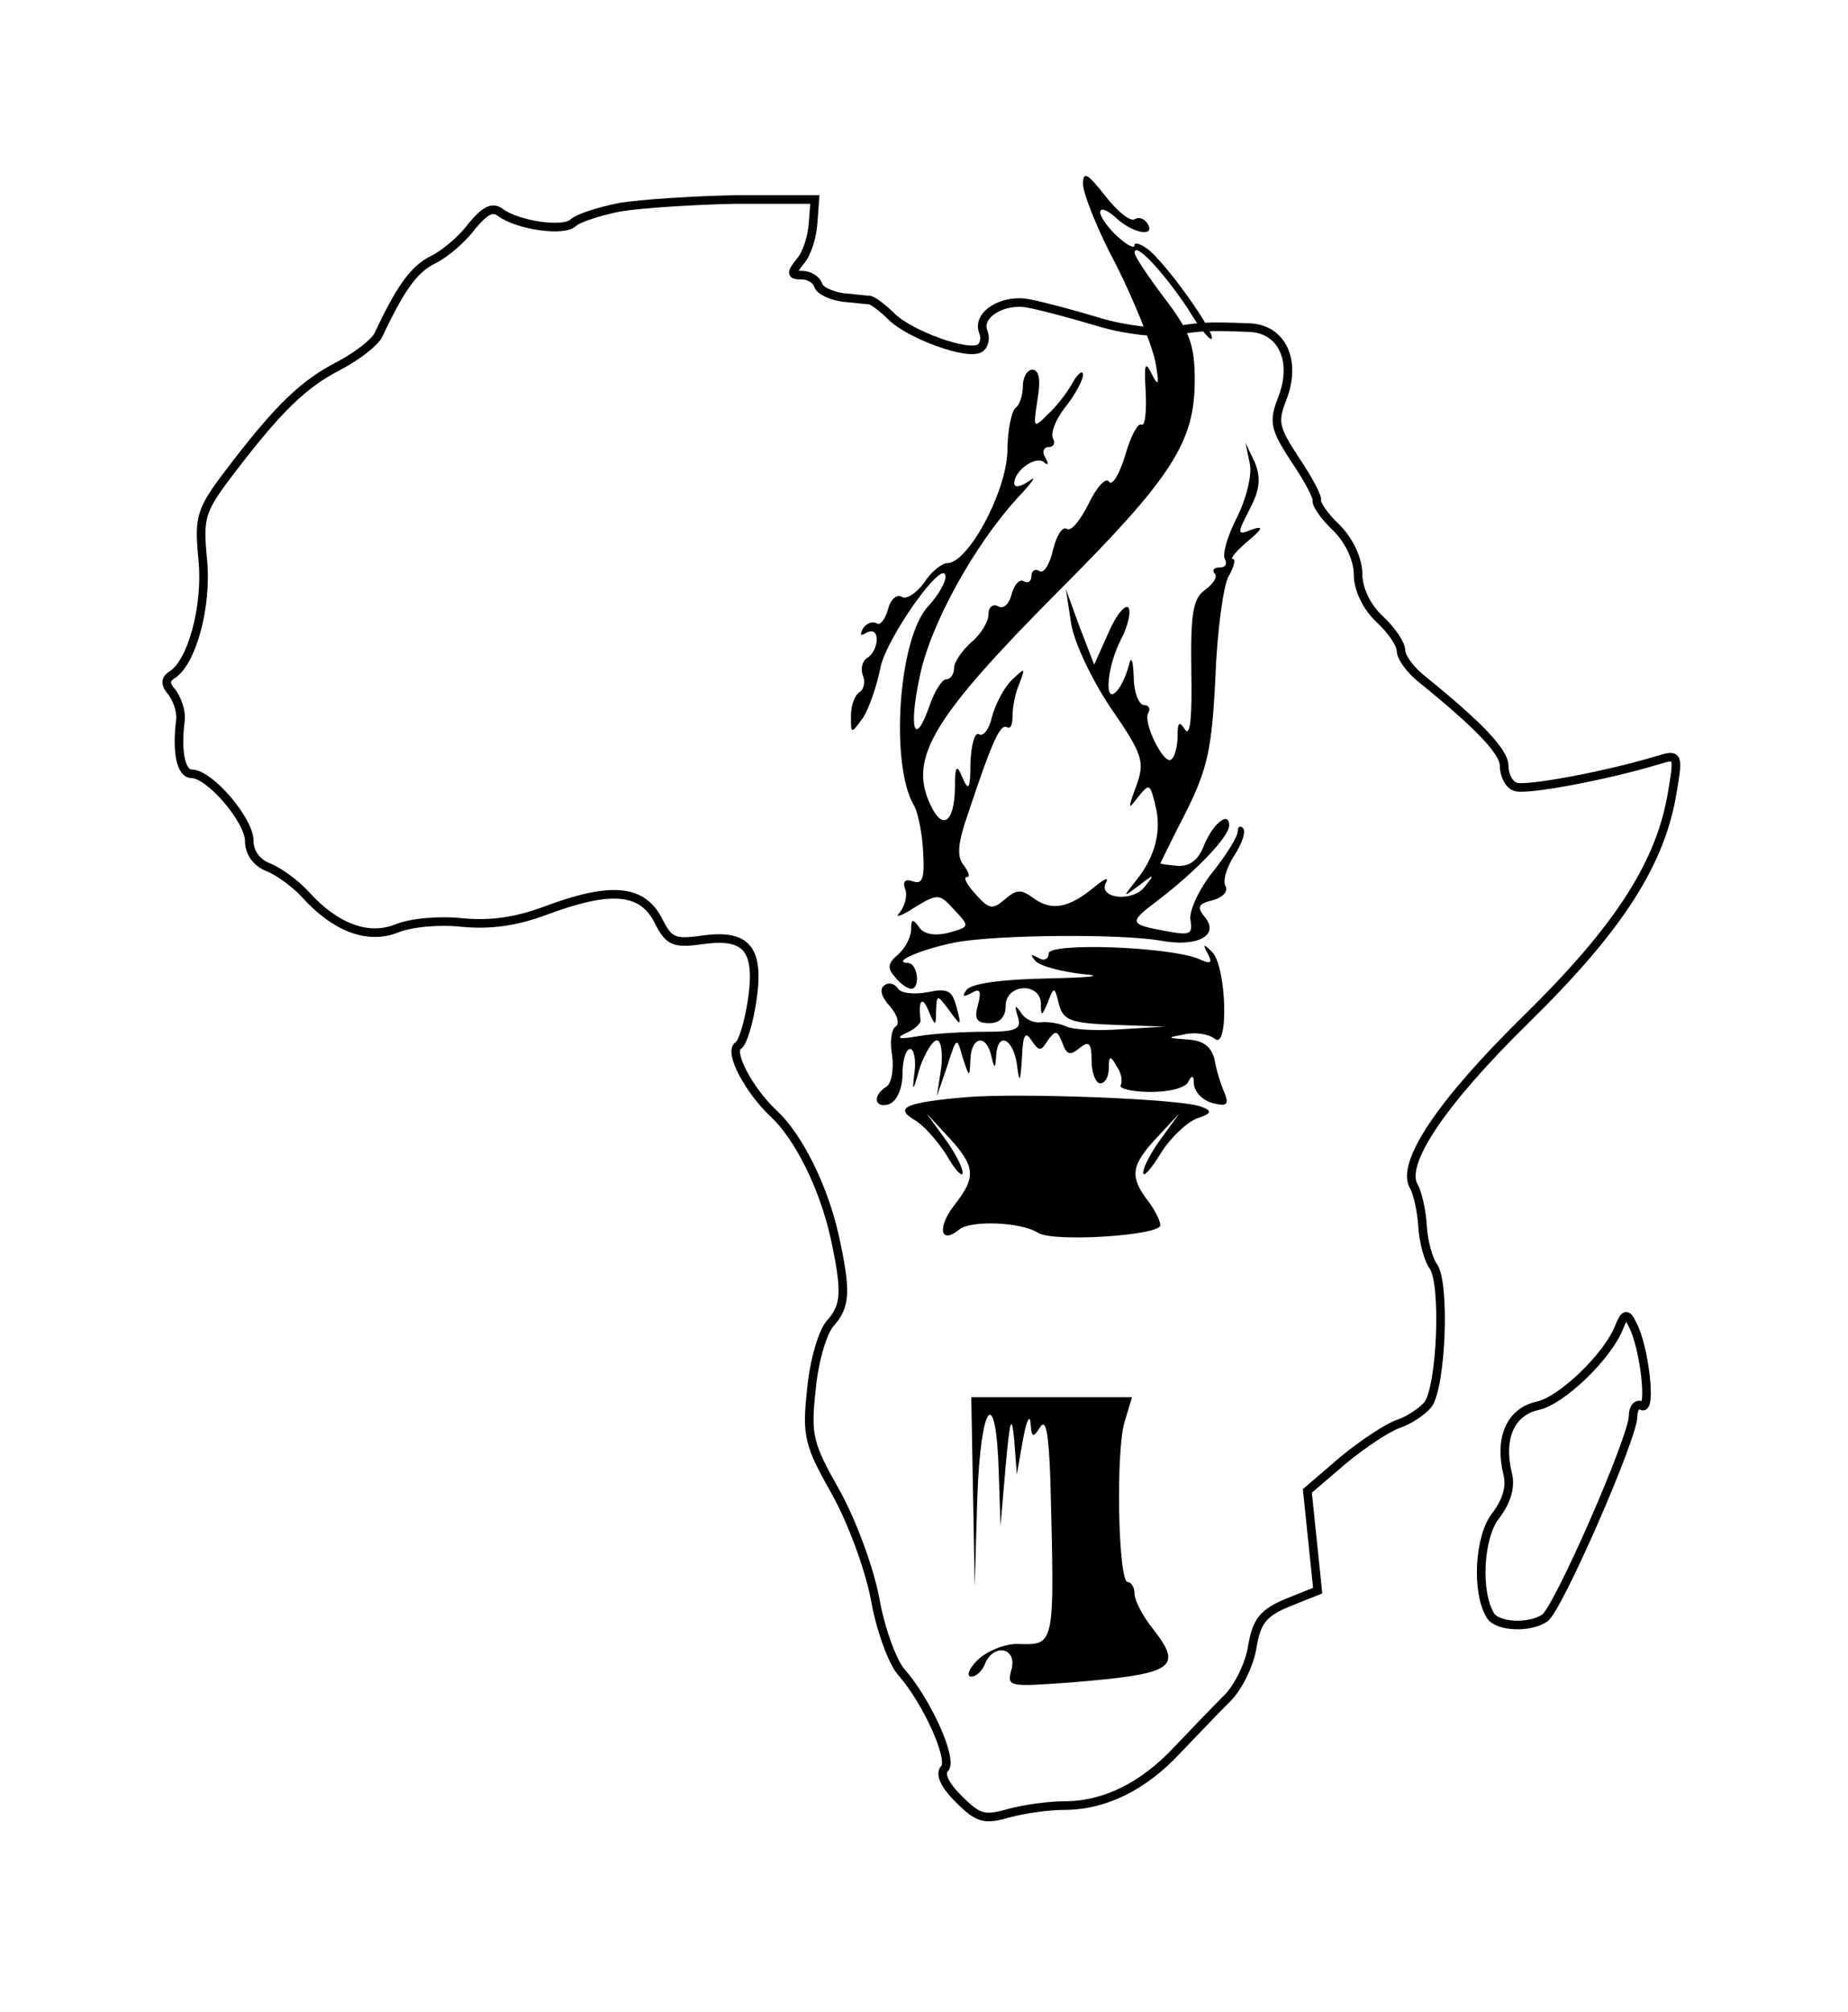 <svg version="1.0" xmlns="http://www.w3.org/2000/svg"
 width="215pt" height="234pt" viewBox="0 0 215 234"
 preserveAspectRatio="xMidYMid meet">

<g transform="translate(0,234) scale(0.1,-0.1)"
fill="none" stroke="black" stroke-width="10">
<path d="M721 2099 c-25 -5 -49 -13 -54 -18 -11 -11 -65 -3 -85 12 -9 7 -18 2
-33 -16 -11 -15 -31 -32 -45 -39 -23 -11 -39 -35 -64 -88 -4 -8 -24 -24 -45
-35 -43 -22 -72 -51 -127 -123 -35 -46 -37 -53 -32 -104 5 -54 -13 -119 -36
-133 -8 -5 -8 -11 0 -20 6 -8 11 -22 10 -32 -5 -39 1 -63 13 -63 21 0 67 -54
67 -78 0 -14 9 -26 23 -31 12 -5 31 -19 42 -31 35 -39 73 -53 106 -40 17 7 50
10 77 7 33 -3 62 1 97 14 75 28 111 25 130 -10 13 -26 18 -29 53 -24 51 7 66
-11 57 -71 -4 -26 -11 -49 -16 -52 -12 -7 13 -53 41 -79 29 -27 58 -85 71
-143 14 -64 13 -81 -5 -101 -9 -10 -19 -44 -22 -77 -6 -54 -3 -64 28 -119 19
-34 39 -88 46 -124 6 -35 20 -73 30 -85 31 -35 61 -103 51 -113 -6 -6 0 -19
16 -35 23 -23 30 -25 58 -17 18 5 47 9 65 9 47 0 92 22 132 65 19 20 45 47 58
60 13 13 26 40 29 60 5 29 12 39 41 51 l35 14 -6 58 -6 58 42 36 c23 19 52 38
64 42 12 4 27 14 34 22 16 20 21 144 6 162 -5 7 -11 28 -12 46 -1 18 -6 39
-10 46 -16 26 31 97 131 195 108 106 157 182 170 266 7 41 6 42 -17 35 -59
-18 -155 -36 -166 -31 -7 2 -13 13 -13 24 0 17 -30 48 -98 103 -12 10 -22 24
-22 31 0 8 -11 24 -25 37 -15 14 -25 35 -25 52 0 17 -10 39 -25 54 -14 13 -24
28 -23 32 1 4 -10 25 -25 47 -24 37 -26 44 -15 72 17 44 -1 81 -39 82 -50 2
-58 1 -88 -4 -16 -3 -55 1 -85 10 -30 9 -67 19 -83 22 -30 6 -61 -13 -53 -33
3 -7 1 -16 -4 -19 -14 -9 -82 16 -103 37 -10 10 -21 18 -25 19 -4 0 -18 2 -31
3 -14 2 -27 8 -29 14 -2 7 -11 12 -19 12 -13 0 -13 2 -2 16 8 9 14 29 15 45
l2 27 -92 0 c-50 -1 -111 -5 -135 -9z"/>
<path d="M1884 797 c-13 -34 -67 -86 -95 -92 -32 -7 -45 -38 -35 -79 4 -15 -1
-32 -14 -49 -19 -24 -23 -88 -6 -116 8 -13 45 -15 63 -3 15 9 103 210 103 235
0 10 5 15 10 12 12 -7 3 70 -11 95 -6 13 -9 12 -15 -3z"/>
</g>
<g transform="translate(10,220) scale(0.1,-0.1)"
fill="#000000" stroke="none">
<path d="M1160 1986 c0 -11 17 -54 39 -95 21 -42 41 -92 45 -111 5 -27 4 -31
-4 -15 -8 16 -9 12 -7 -22 1 -23 -1 -39 -5 -37 -4 3 -13 -14 -19 -36 -7 -22
-15 -36 -19 -30 -3 5 -14 -6 -23 -25 -10 -20 -21 -34 -26 -30 -5 3 -12 -8 -16
-25 -4 -17 -11 -28 -16 -24 -5 3 -9 0 -9 -6 0 -6 -4 -9 -9 -6 -5 3 -11 -4 -14
-15 -3 -12 -10 -18 -16 -14 -6 3 -11 -1 -11 -10 0 -8 -9 -23 -20 -32 -11 -10
-20 -23 -20 -30 0 -7 -4 -13 -9 -13 -5 0 -14 -14 -20 -32 -17 -48 -24 -26 -11
35 12 60 63 152 113 207 18 19 24 28 15 21 -10 -7 -18 -9 -18 -3 0 15 26 33
35 24 5 -4 5 -1 1 6 -4 6 -2 12 4 12 6 0 8 5 5 10 -3 6 3 22 14 36 12 15 21
32 21 38 0 6 -6 2 -12 -9 -6 -11 -19 -28 -29 -37 -17 -17 -17 -16 -12 17 4 23
2 35 -6 35 -6 0 -11 -9 -11 -19 0 -11 -4 -22 -8 -25 -5 -3 -10 -26 -10 -52 -2
-48 -46 -129 -70 -129 -6 0 -19 -10 -27 -23 -9 -12 -21 -20 -26 -16 -6 3 -13
-3 -16 -15 -3 -11 -9 -19 -13 -16 -5 3 -12 0 -16 -6 -4 -8 -3 -9 4 -5 7 4 12
1 12 -8 0 -8 -5 -18 -11 -21 -6 -4 -8 -13 -5 -21 3 -7 1 -16 -4 -19 -6 -4 -10
-16 -10 -28 0 -21 0 -21 14 -2 7 11 16 37 20 57 6 35 76 133 76 107 0 -7 -9
-22 -20 -34 -35 -37 -45 -186 -16 -233 4 -8 9 -31 10 -53 2 -31 -1 -38 -12
-34 -9 3 -12 0 -9 -9 3 -7 0 -19 -6 -27 -7 -7 1 -5 16 5 28 17 30 17 47 -2 19
-20 18 -20 -7 -27 -17 -4 -29 -1 -34 7 -7 10 -9 9 -9 -3 0 -9 -7 -22 -15 -29
-12 -10 -13 -16 -4 -26 6 -8 15 -14 19 -14 11 0 8 30 -4 30 -20 1 19 17 56 24
48 9 193 10 238 2 43 -8 69 6 52 27 -10 12 -8 16 9 20 11 3 18 10 15 16 -4 6
1 22 10 36 9 14 14 28 10 32 -3 3 -6 2 -6 -4 0 -6 -13 -27 -29 -47 -16 -20
-28 -46 -26 -56 3 -17 -1 -18 -28 -13 -44 8 -44 10 -11 35 46 35 84 75 84 88
0 18 -20 1 -30 -25 -6 -15 -16 -23 -30 -22 -11 1 -20 2 -20 3 0 0 13 27 30 60
25 50 30 74 34 156 2 53 9 105 15 117 7 12 9 21 5 21 -3 0 4 9 17 20 18 15 20
19 5 14 -17 -7 -17 -5 -2 24 12 23 13 36 6 54 l-11 23 5 -24 c3 -13 -4 -41
-15 -63 -11 -21 -17 -43 -14 -48 3 -6 1 -10 -6 -10 -7 0 -9 -3 -6 -7 4 -3 -1
-12 -11 -19 -14 -10 -17 -27 -16 -95 1 -50 -1 -76 -7 -68 -7 11 -9 9 -9 -7 0
-11 -3 -24 -7 -27 -8 -9 -34 43 -27 54 3 5 0 9 -5 9 -6 0 -12 15 -12 33 -1 21
-3 25 -6 12 -3 -11 -9 -24 -14 -29 -15 -16 -11 29 5 60 8 15 12 32 9 37 -3 5
-14 -7 -23 -28 l-17 -38 -17 44 -16 44 6 -39 c3 -22 24 -66 46 -99 38 -55 40
-63 30 -91 -10 -27 -10 -29 2 -13 13 16 14 16 20 -9 8 -30 0 -61 -23 -89 -15
-19 -15 -19 4 -5 18 14 19 14 7 -1 -14 -19 -56 -14 -45 5 3 6 -2 4 -13 -5 -30
-25 -50 -29 -71 -14 -15 11 -20 11 -34 -1 -14 -12 -18 -12 -34 6 -10 11 -15
20 -10 20 4 0 2 6 -4 14 -8 10 -7 25 6 62 28 84 37 103 45 98 4 -2 6 4 6 13 0
10 3 27 8 38 7 19 7 19 -9 4 -9 -9 -19 -28 -23 -43 -3 -14 -10 -23 -15 -20 -5
3 -9 -12 -10 -33 0 -30 -2 -34 -9 -18 -7 17 -9 15 -9 -12 -1 -41 -15 -49 -29
-18 -25 54 4 101 149 247 133 133 159 174 159 246 0 41 -6 57 -35 95 -19 25
-35 49 -35 53 0 14 34 -23 62 -65 15 -25 28 -40 28 -34 0 12 -51 83 -73 102
-9 7 -17 10 -17 6 0 -5 -9 0 -20 10 -11 10 -20 23 -20 28 0 6 8 3 18 -6 20
-19 47 -23 37 -7 -4 6 -10 8 -15 5 -5 -3 -20 9 -34 27 -21 27 -26 29 -26 14z"/>
<path d="M1120 1091 c0 -7 -6 -9 -12 -5 -9 5 -10 4 -3 -4 6 -6 30 -12 55 -15
26 -2 8 -4 -42 -5 -53 -1 -90 -6 -94 -14 -5 -7 -3 -8 6 -3 10 6 12 3 8 -13 -5
-17 -2 -22 13 -22 12 0 19 7 19 20 0 26 40 28 41 3 0 -16 1 -15 8 1 7 19 8 19
13 -2 5 -19 14 -22 65 -24 l58 -2 -49 -3 c-27 -2 -56 -1 -65 3 -9 4 -22 6 -30
5 -8 -1 -18 3 -23 11 -7 10 -8 9 -4 -4 5 -15 -1 -18 -38 -18 -24 0 -59 -2 -77
-5 -22 -4 -28 -3 -16 3 10 4 18 11 18 15 -3 24 2 29 9 12 8 -19 9 -19 9 -1 1
20 1 20 16 0 13 -18 14 -18 8 4 -5 20 -10 23 -34 18 -16 -3 -31 -1 -34 4 -4 6
-11 8 -16 4 -6 -4 -4 -13 6 -24 9 -10 12 -21 7 -24 -5 -3 -7 -18 -4 -34 2 -16
-1 -33 -7 -36 -17 -11 -13 -26 4 -20 9 4 15 19 15 35 0 16 4 29 9 29 4 0 7
-12 5 -27 -3 -24 -2 -24 6 5 6 17 15 32 20 32 5 0 7 -15 5 -32 l-5 -33 12 35
c11 34 11 35 18 10 8 -24 8 -24 9 -2 1 26 18 30 24 5 4 -17 5 -17 6 0 2 27 19
20 24 -10 3 -24 4 -23 6 7 1 27 4 31 11 20 9 -13 11 -13 19 0 9 12 11 12 17
-3 5 -14 9 -15 20 -6 11 9 14 6 14 -15 0 -14 5 -26 10 -26 6 0 10 8 10 18 0
14 2 15 9 2 6 -8 7 -18 5 -22 -3 -4 13 -8 35 -8 22 0 42 5 44 13 4 7 6 6 6 -4
1 -9 10 -19 22 -22 16 -4 19 -2 14 11 -4 9 -10 27 -12 40 -4 15 -13 22 -32 23
-24 2 -24 2 -3 6 13 3 29 0 35 -5 17 -15 14 85 -3 101 -10 10 -11 9 -5 -2 6
-11 4 -13 -11 -6 -35 14 -174 19 -174 6z"/>
<path d="M1025 924 c-70 -6 -85 -12 -62 -26 10 -5 27 -24 38 -41 10 -18 19
-27 19 -21 0 6 -9 24 -21 40 l-21 29 26 -28 c31 -34 32 -46 6 -79 -20 -26 -16
-46 6 -28 13 11 72 9 92 -4 18 -11 142 -3 142 9 0 5 -7 19 -15 29 -21 28 -19
41 11 73 l26 28 -21 -29 c-12 -16 -21 -34 -21 -40 0 -6 9 4 20 22 11 18 30 36
42 41 18 6 19 9 5 14 -23 9 -209 16 -272 11z"/>
<path d="M1032 465 l2 -110 3 103 c4 112 22 133 25 29 l2 -62 6 70 c5 55 7 61
10 30 l3 -40 7 40 c4 22 8 31 9 20 1 -17 3 -18 11 -5 7 11 10 -7 12 -60 5
-198 6 -193 -39 -192 -15 0 -36 -9 -46 -19 -10 -10 -13 -19 -7 -19 6 0 13 7
16 15 10 24 37 19 31 -6 -6 -21 -4 -21 66 -16 124 10 134 17 98 63 -12 15 -21
33 -21 40 0 8 -4 14 -8 14 -11 0 -14 149 -4 185 l9 30 -93 0 -94 0 2 -110z"/>
</g>
</svg>
